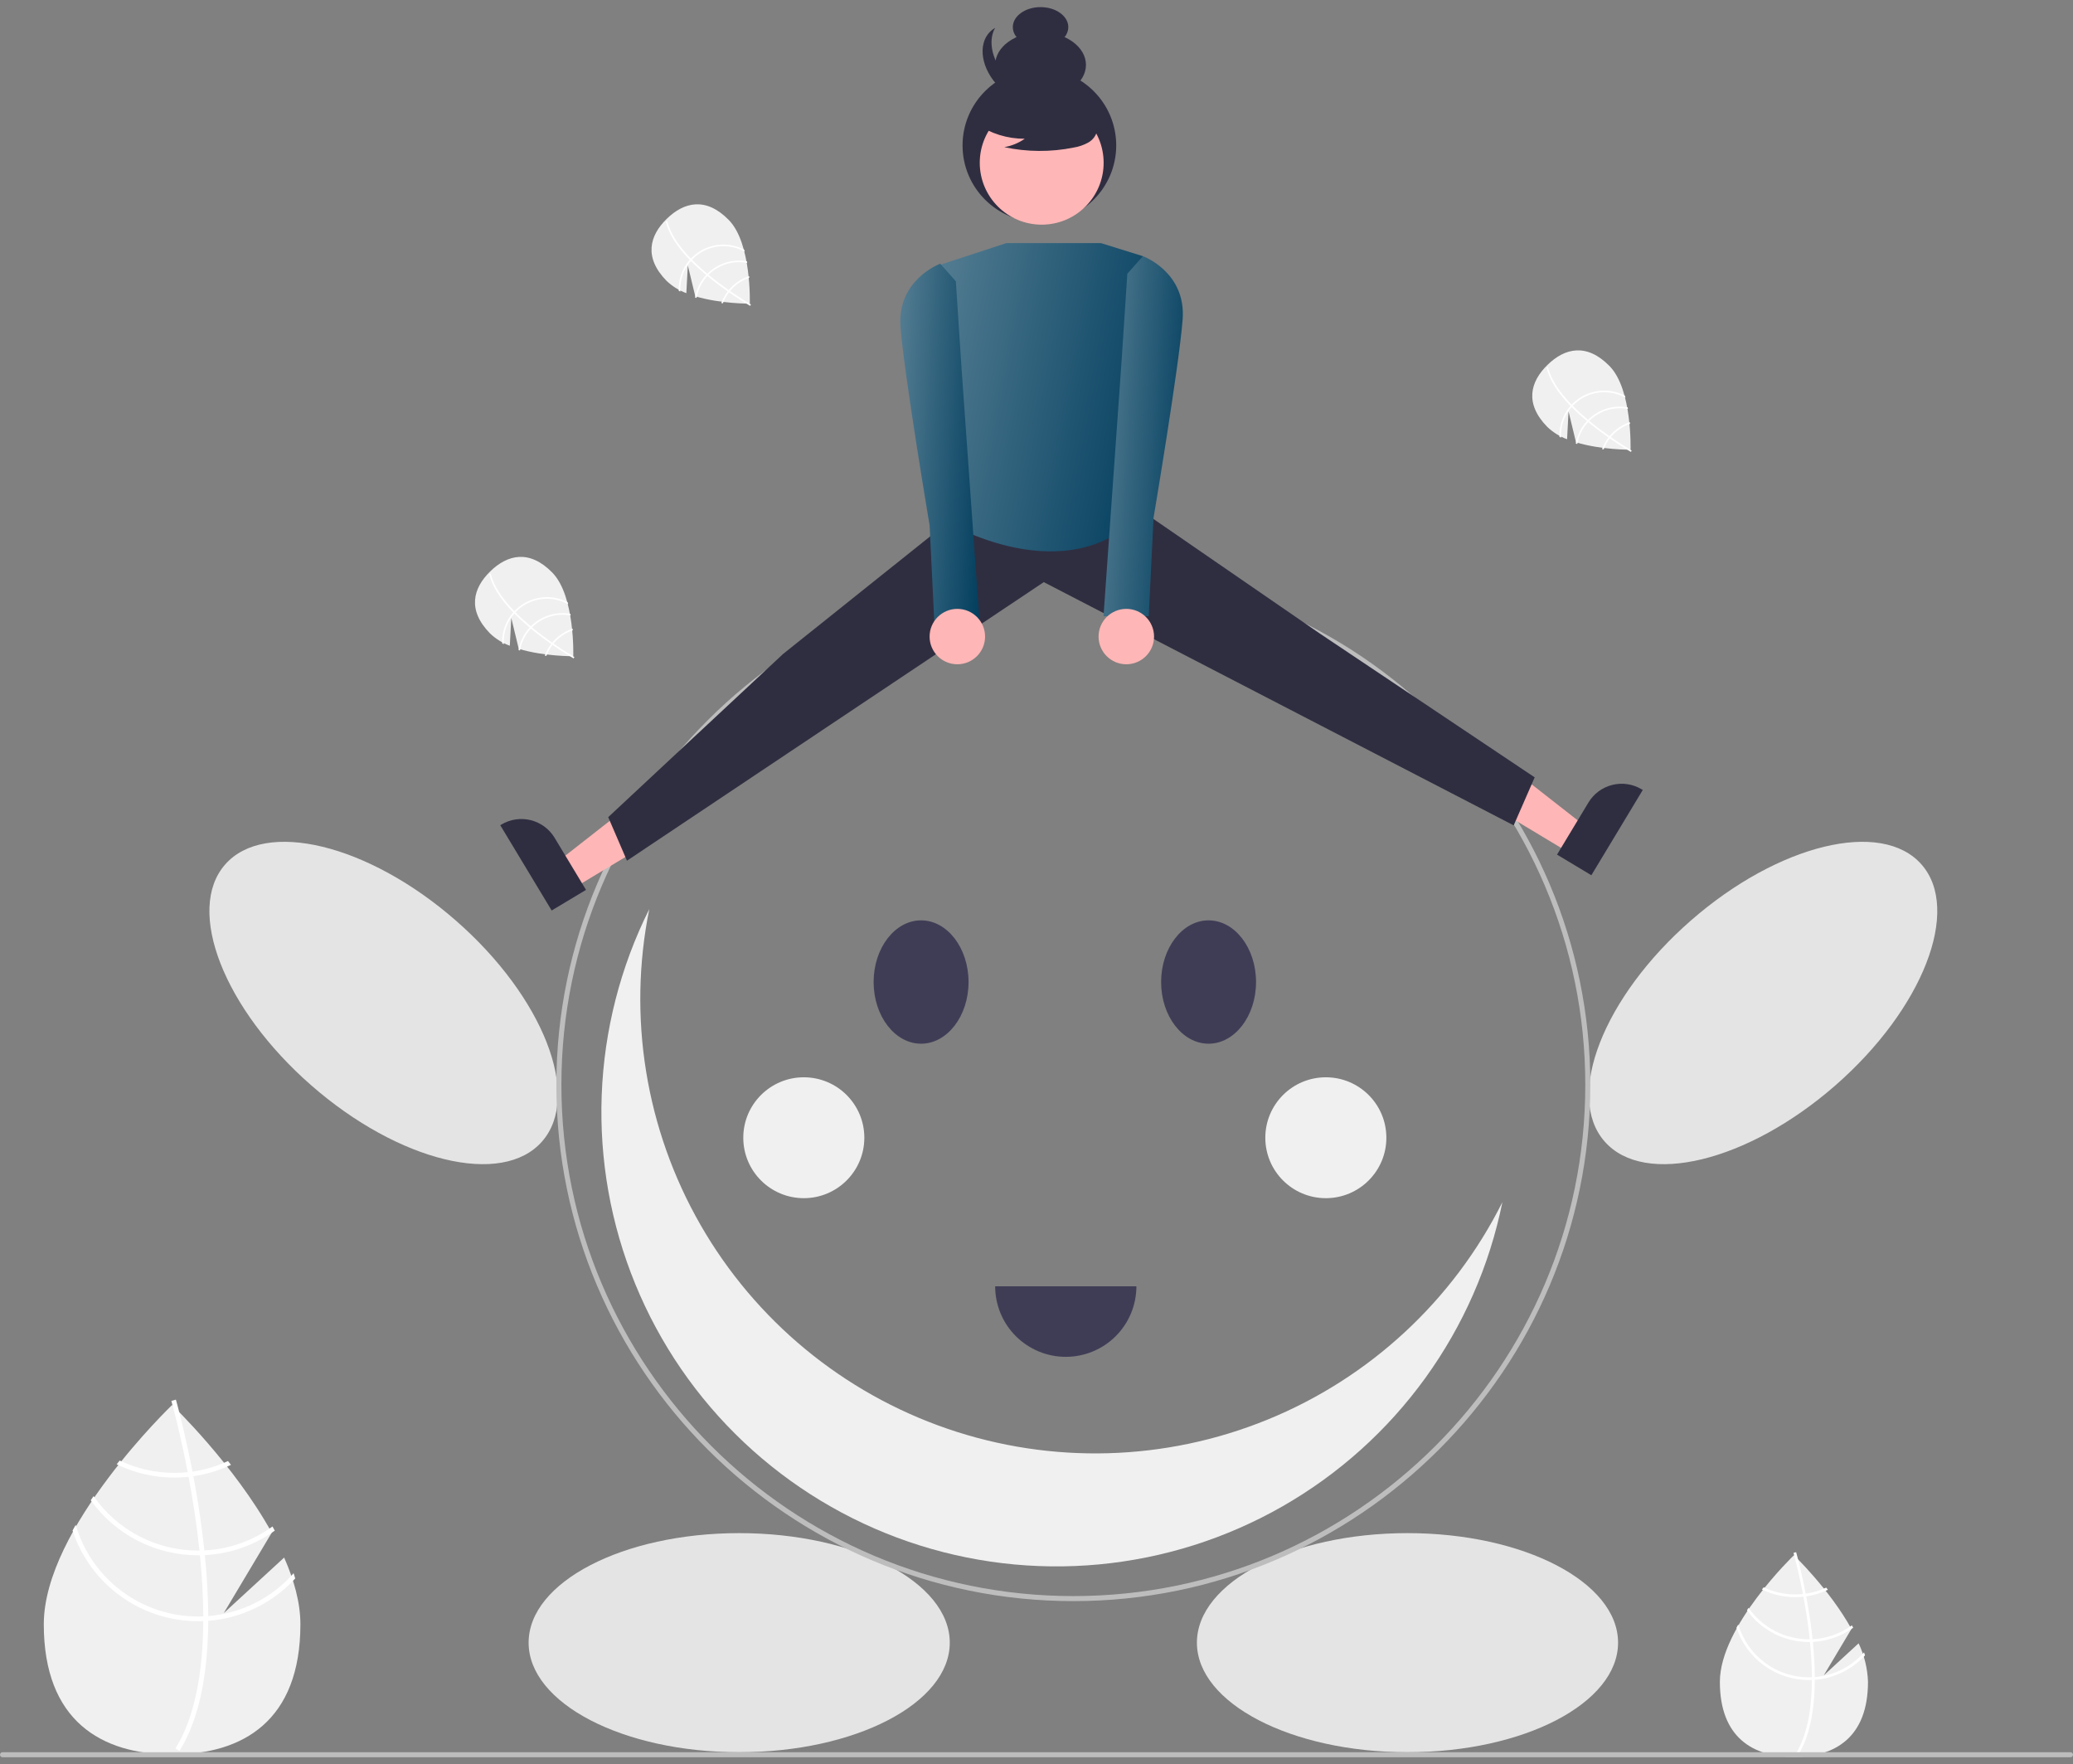 <svg width="255" height="217" viewBox="0 0 255 217" fill="none" xmlns="http://www.w3.org/2000/svg">
<rect x="0" y="0" width="255" height="217" fill="#808080" stroke="none"/>
<g clip-path="url(#clip0_115_26656)">
<path d="M228.628 202.111L224.34 206.053L227.748 200.343C225.063 195.481 220.671 191.279 220.671 191.279C220.671 191.279 211.561 199.995 211.561 206.846C211.561 213.696 215.64 216.088 220.671 216.088C225.703 216.088 229.782 213.696 229.782 206.846C229.726 205.205 229.333 203.594 228.628 202.111Z" fill="#F0F0F0"/>
<path d="M223.237 206.266V206.604C223.217 210.529 222.554 213.591 221.253 215.748C221.235 215.78 221.215 215.81 221.196 215.842L221.05 215.753L220.911 215.666C222.355 213.337 222.865 210.046 222.884 206.622C222.886 206.512 222.887 206.4 222.886 206.288C222.88 204.838 222.792 203.372 222.649 201.948C222.639 201.838 222.628 201.726 222.616 201.614C222.418 199.735 222.134 197.939 221.842 196.379C221.822 196.269 221.801 196.159 221.779 196.05C221.275 193.412 220.761 191.501 220.644 191.078C220.63 191.026 220.622 190.998 220.62 190.991L220.779 190.946L220.781 190.945L220.942 190.899C220.943 190.906 220.972 191.001 221.019 191.179C221.198 191.841 221.663 193.638 222.12 196.008C222.14 196.115 222.162 196.226 222.182 196.336C222.42 197.601 222.653 199.016 222.837 200.5C222.884 200.873 222.926 201.241 222.963 201.604C222.976 201.716 222.988 201.828 222.998 201.938C223.152 203.478 223.232 204.92 223.237 206.266Z" fill="white"/>
<path d="M222.119 196.008C222.007 196.023 221.893 196.038 221.778 196.05C221.464 196.082 221.149 196.099 220.833 196.099C219.489 196.1 218.162 195.801 216.949 195.223C216.879 195.311 216.808 195.4 216.736 195.49C218.012 196.112 219.414 196.434 220.833 196.433C221.17 196.433 221.507 196.415 221.841 196.38C221.955 196.368 222.069 196.353 222.181 196.336C223.107 196.203 224.008 195.931 224.852 195.529C224.78 195.437 224.709 195.346 224.641 195.258C223.842 195.631 222.992 195.883 222.119 196.008Z" fill="white"/>
<path d="M222.962 201.603C222.847 201.61 222.731 201.613 222.616 201.613C222.581 201.615 222.544 201.615 222.509 201.615C221.052 201.615 219.617 201.263 218.326 200.59C217.035 199.917 215.927 198.942 215.095 197.748C215.028 197.847 214.961 197.945 214.896 198.046C215.763 199.253 216.906 200.237 218.23 200.916C219.553 201.595 221.02 201.949 222.509 201.949C222.556 201.949 222.602 201.949 222.649 201.947C222.767 201.946 222.882 201.942 222.998 201.937C224.785 201.846 226.509 201.242 227.962 200.199C227.908 200.1 227.855 200.002 227.8 199.903C226.387 200.928 224.706 201.518 222.962 201.603Z" fill="white"/>
<path d="M223.237 206.265C223.119 206.275 223.002 206.282 222.885 206.287C222.759 206.292 222.634 206.295 222.508 206.295C220.551 206.293 218.648 205.658 217.082 204.485C215.517 203.312 214.374 201.665 213.825 199.789C213.75 199.924 213.675 200.058 213.603 200.194C214.221 202.065 215.415 203.694 217.013 204.849C218.612 206.005 220.535 206.628 222.508 206.63C222.634 206.63 222.759 206.628 222.883 206.621C223.002 206.618 223.119 206.611 223.237 206.603C225.604 206.418 227.812 205.342 229.415 203.592C229.38 203.469 229.34 203.347 229.299 203.223C227.752 204.986 225.577 206.077 223.237 206.265Z" fill="white"/>
<path d="M192.767 54.022L192.947 50.604L193.865 54.404C196.996 55.346 200.572 55.309 200.572 55.309C200.572 55.309 200.814 47.905 197.993 45.025C195.172 42.144 192.472 42.813 190.357 44.879C188.241 46.944 187.511 49.624 190.332 52.505C191.031 53.171 191.86 53.687 192.767 54.022Z" fill="#F0F0F0"/>
<path d="M193.323 50.062L193.184 49.92C191.576 48.262 190.594 46.702 190.253 45.261C190.248 45.24 190.244 45.219 190.238 45.198L190.336 45.176L190.43 45.155C190.782 46.727 191.923 48.32 193.325 49.767C193.37 49.815 193.415 49.862 193.462 49.909C194.061 50.516 194.702 51.096 195.348 51.636C195.398 51.679 195.449 51.721 195.5 51.763C196.357 52.472 197.216 53.11 197.981 53.646C198.035 53.684 198.089 53.722 198.143 53.759C199.441 54.661 200.444 55.253 200.668 55.383C200.694 55.399 200.71 55.408 200.713 55.41L200.665 55.494V55.496L200.616 55.581C200.612 55.578 200.561 55.55 200.469 55.495C200.121 55.29 199.185 54.725 198.017 53.916C197.964 53.88 197.91 53.842 197.856 53.804C197.235 53.37 196.554 52.871 195.866 52.322C195.692 52.184 195.523 52.047 195.359 51.91C195.307 51.868 195.256 51.826 195.206 51.783C194.507 51.199 193.88 50.626 193.323 50.062Z" fill="white"/>
<path d="M198.017 53.916C198.058 53.863 198.099 53.81 198.143 53.758C198.262 53.615 198.388 53.479 198.52 53.35C199.085 52.797 199.766 52.378 200.514 52.124C200.507 52.057 200.5 51.991 200.493 51.924C199.701 52.186 198.979 52.626 198.383 53.209C198.241 53.347 198.107 53.493 197.981 53.645C197.938 53.697 197.896 53.75 197.856 53.803C197.521 54.239 197.255 54.723 197.065 55.239C197.134 55.248 197.2 55.257 197.266 55.266C197.448 54.782 197.701 54.327 198.017 53.916Z" fill="white"/>
<path d="M195.359 51.909C195.405 51.859 195.452 51.81 195.5 51.763C195.514 51.748 195.53 51.732 195.545 51.718C196.157 51.12 196.905 50.679 197.725 50.432C198.545 50.185 199.413 50.14 200.254 50.3C200.242 50.231 200.229 50.162 200.215 50.093C199.353 49.942 198.468 49.997 197.631 50.255C196.795 50.513 196.033 50.966 195.407 51.577C195.387 51.597 195.368 51.616 195.349 51.636C195.3 51.685 195.253 51.733 195.206 51.783C194.492 52.555 194.016 53.517 193.835 54.552C193.898 54.571 193.961 54.591 194.025 54.61C194.197 53.599 194.66 52.66 195.359 51.909Z" fill="white"/>
<path d="M193.323 50.061C193.368 50.009 193.415 49.958 193.462 49.908C193.513 49.854 193.564 49.801 193.617 49.75C194.441 48.947 195.503 48.433 196.644 48.283C197.785 48.134 198.944 48.358 199.947 48.921C199.923 48.833 199.899 48.746 199.874 48.659C198.843 48.127 197.671 47.931 196.523 48.102C195.375 48.273 194.31 48.8 193.479 49.609C193.427 49.661 193.374 49.713 193.325 49.767C193.277 49.817 193.23 49.868 193.184 49.919C192.265 50.969 191.78 52.328 191.826 53.721C191.892 53.759 191.959 53.794 192.027 53.829C191.952 52.453 192.417 51.101 193.323 50.061Z" fill="white"/>
<path d="M62.712 79.42L62.892 76.002L63.81 79.802C66.941 80.744 70.518 80.708 70.518 80.708C70.518 80.708 70.76 73.303 67.939 70.423C65.118 67.543 62.417 68.212 60.302 70.277C58.186 72.343 57.456 75.023 60.277 77.903C60.977 78.57 61.805 79.086 62.712 79.42Z" fill="#F0F0F0"/>
<path d="M63.267 75.46L63.129 75.318C61.521 73.659 60.538 72.099 60.197 70.659C60.192 70.638 60.188 70.617 60.183 70.596L60.28 70.573L60.375 70.553C60.727 72.124 61.867 73.718 63.269 75.165C63.314 75.212 63.36 75.26 63.406 75.306C64.005 75.913 64.646 76.493 65.293 77.034C65.342 77.076 65.393 77.118 65.444 77.161C66.301 77.87 67.16 78.508 67.925 79.044C67.979 79.082 68.033 79.119 68.087 79.156C69.385 80.058 70.388 80.651 70.612 80.78C70.639 80.797 70.654 80.805 70.657 80.807L70.609 80.892V80.893L70.56 80.978C70.557 80.976 70.505 80.948 70.413 80.892C70.065 80.687 69.129 80.123 67.961 79.314C67.908 79.277 67.854 79.24 67.8 79.202C67.179 78.767 66.499 78.268 65.81 77.719C65.637 77.582 65.468 77.445 65.303 77.307C65.251 77.266 65.2 77.223 65.15 77.181C64.452 76.597 63.824 76.023 63.267 75.46Z" fill="white"/>
<path d="M67.961 79.314C68.002 79.262 68.044 79.209 68.087 79.156C68.206 79.014 68.332 78.878 68.465 78.748C69.029 78.196 69.71 77.777 70.458 77.522C70.451 77.456 70.445 77.39 70.438 77.322C69.645 77.585 68.923 78.024 68.327 78.608C68.185 78.746 68.051 78.892 67.925 79.044C67.882 79.096 67.84 79.149 67.8 79.202C67.465 79.638 67.199 80.122 67.01 80.638C67.078 80.647 67.145 80.656 67.21 80.665C67.392 80.18 67.645 79.725 67.961 79.314Z" fill="white"/>
<path d="M65.302 77.308C65.348 77.257 65.395 77.209 65.444 77.161C65.458 77.146 65.473 77.131 65.488 77.116C66.1 76.519 66.848 76.077 67.668 75.831C68.489 75.584 69.356 75.538 70.197 75.699C70.185 75.63 70.172 75.561 70.159 75.492C69.297 75.34 68.411 75.395 67.575 75.653C66.739 75.912 65.976 76.365 65.35 76.976C65.331 76.995 65.311 77.014 65.292 77.034C65.243 77.083 65.196 77.132 65.15 77.181C64.436 77.954 63.96 78.915 63.778 79.95C63.842 79.97 63.905 79.989 63.968 80.008C64.14 78.998 64.604 78.059 65.302 77.308Z" fill="white"/>
<path d="M63.267 75.461C63.313 75.408 63.359 75.358 63.406 75.307C63.457 75.254 63.509 75.201 63.561 75.149C64.385 74.347 65.447 73.832 66.588 73.683C67.729 73.533 68.888 73.757 69.891 74.32C69.867 74.232 69.844 74.145 69.818 74.059C68.788 73.526 67.615 73.331 66.467 73.501C65.319 73.672 64.254 74.199 63.424 75.008C63.371 75.06 63.319 75.112 63.269 75.166C63.221 75.216 63.174 75.267 63.129 75.319C62.209 76.368 61.724 77.727 61.771 79.121C61.836 79.158 61.904 79.193 61.971 79.229C61.896 77.852 62.361 76.501 63.267 75.461Z" fill="white"/>
<path d="M84.427 36.057L84.607 32.639L85.525 36.439C88.656 37.381 92.233 37.344 92.233 37.344C92.233 37.344 92.474 29.94 89.653 27.06C86.832 24.18 84.132 24.848 82.017 26.914C79.901 28.979 79.171 31.659 81.992 34.54C82.692 35.206 83.52 35.722 84.427 36.057Z" fill="#F0F0F0"/>
<path d="M84.983 32.097L84.844 31.955C83.236 30.297 82.254 28.737 81.913 27.296C81.908 27.275 81.904 27.254 81.898 27.233L81.996 27.211L82.09 27.19C82.442 28.762 83.583 30.355 84.985 31.802C85.03 31.85 85.075 31.897 85.122 31.944C85.721 32.551 86.362 33.131 87.008 33.672C87.058 33.714 87.109 33.756 87.16 33.798C88.017 34.507 88.876 35.145 89.641 35.681C89.695 35.72 89.749 35.757 89.803 35.794C91.101 36.696 92.104 37.288 92.328 37.418C92.355 37.434 92.37 37.443 92.373 37.445L92.325 37.529V37.531L92.276 37.616C92.273 37.614 92.221 37.585 92.129 37.53C91.781 37.325 90.845 36.761 89.677 35.952C89.624 35.915 89.57 35.877 89.516 35.839C88.895 35.405 88.215 34.906 87.526 34.357C87.353 34.22 87.183 34.082 87.019 33.945C86.967 33.903 86.916 33.861 86.866 33.819C86.167 33.235 85.54 32.661 84.983 32.097Z" fill="white"/>
<path d="M89.676 35.951C89.717 35.898 89.758 35.845 89.802 35.793C89.921 35.651 90.047 35.514 90.179 35.385C90.744 34.833 91.425 34.413 92.173 34.159C92.166 34.093 92.159 34.026 92.153 33.959C91.36 34.221 90.638 34.661 90.042 35.244C89.9 35.383 89.766 35.528 89.64 35.681C89.597 35.732 89.555 35.785 89.515 35.838C89.18 36.274 88.914 36.758 88.725 37.274C88.793 37.283 88.859 37.292 88.925 37.301C89.107 36.817 89.36 36.362 89.676 35.951Z" fill="white"/>
<path d="M87.018 33.944C87.064 33.894 87.111 33.845 87.159 33.798C87.174 33.783 87.189 33.767 87.204 33.753C87.816 33.155 88.564 32.714 89.384 32.467C90.204 32.22 91.072 32.175 91.913 32.335C91.901 32.267 91.888 32.197 91.874 32.129C91.013 31.977 90.127 32.032 89.291 32.29C88.454 32.548 87.692 33.002 87.066 33.612C87.046 33.632 87.027 33.651 87.008 33.671C86.959 33.72 86.912 33.769 86.865 33.818C86.151 34.59 85.675 35.552 85.494 36.587C85.557 36.606 85.62 36.626 85.684 36.645C85.856 35.634 86.32 34.696 87.018 33.944Z" fill="white"/>
<path d="M84.982 32.097C85.028 32.045 85.074 31.994 85.121 31.944C85.172 31.89 85.223 31.837 85.276 31.786C86.1 30.983 87.162 30.469 88.303 30.32C89.444 30.17 90.603 30.394 91.606 30.957C91.582 30.869 91.559 30.782 91.533 30.695C90.502 30.163 89.33 29.968 88.182 30.138C87.034 30.309 85.969 30.836 85.138 31.645C85.086 31.697 85.034 31.749 84.984 31.803C84.936 31.853 84.889 31.904 84.843 31.956C83.924 33.005 83.439 34.364 83.486 35.758C83.551 35.795 83.618 35.83 83.686 35.865C83.611 34.489 84.076 33.137 84.982 32.097Z" fill="white"/>
<path d="M34.954 191.564L27.525 198.393L33.429 188.502C28.778 180.08 21.17 172.801 21.17 172.801C21.17 172.801 5.387 187.899 5.387 199.767C5.387 211.635 12.453 215.779 21.17 215.779C29.887 215.779 36.953 211.635 36.953 199.767C36.953 197.125 36.17 194.324 34.954 191.564Z" fill="#F0F0F0"/>
<path d="M25.614 198.763V199.348C25.579 206.148 24.43 211.453 22.177 215.189C22.145 215.244 22.11 215.296 22.078 215.351L21.826 215.198L21.585 215.047C24.085 211.013 24.97 205.311 25.002 199.38C25.005 199.189 25.007 198.994 25.005 198.8C24.996 196.29 24.842 193.75 24.596 191.282C24.578 191.091 24.558 190.897 24.538 190.703C24.195 187.448 23.702 184.338 23.198 181.636C23.163 181.445 23.125 181.253 23.087 181.065C22.214 176.495 21.324 173.185 21.121 172.452C21.098 172.363 21.083 172.313 21.08 172.302L21.356 172.224L21.358 172.221L21.637 172.143C21.64 172.154 21.689 172.319 21.77 172.626C22.081 173.773 22.887 176.886 23.679 180.993C23.714 181.178 23.752 181.369 23.786 181.56C24.198 183.753 24.601 186.203 24.92 188.774C25.002 189.42 25.074 190.057 25.138 190.686C25.161 190.88 25.181 191.074 25.199 191.265C25.466 193.932 25.604 196.432 25.614 198.763Z" fill="white"/>
<path d="M23.679 180.992C23.484 181.018 23.287 181.044 23.087 181.064C22.544 181.12 21.997 181.148 21.451 181.148C19.123 181.151 16.823 180.633 14.722 179.631C14.6 179.784 14.478 179.938 14.354 180.094C16.564 181.171 18.991 181.73 21.451 181.728C22.034 181.727 22.617 181.696 23.197 181.635C23.395 181.615 23.592 181.589 23.786 181.56C25.39 181.33 26.95 180.858 28.412 180.161C28.288 180.002 28.166 179.845 28.047 179.692C26.663 180.338 25.191 180.776 23.679 180.992Z" fill="white"/>
<path d="M25.139 190.686C24.939 190.698 24.738 190.703 24.538 190.703C24.477 190.706 24.414 190.706 24.353 190.706C21.83 190.706 19.344 190.097 17.108 188.931C14.871 187.764 12.95 186.075 11.509 184.008C11.393 184.179 11.277 184.35 11.164 184.523C12.666 186.615 14.646 188.32 16.94 189.496C19.233 190.672 21.774 191.285 24.353 191.286C24.434 191.286 24.515 191.286 24.596 191.283C24.799 191.28 25 191.274 25.2 191.265C28.297 191.107 31.282 190.061 33.8 188.253C33.707 188.083 33.614 187.912 33.518 187.741C31.072 189.516 28.16 190.539 25.139 190.686Z" fill="white"/>
<path d="M25.613 198.762C25.41 198.78 25.207 198.791 25.004 198.8C24.787 198.808 24.569 198.814 24.352 198.814C20.961 198.81 17.663 197.71 14.952 195.678C12.24 193.646 10.261 190.792 9.31 187.543C9.179 187.778 9.049 188.009 8.924 188.244C9.995 191.485 12.063 194.308 14.832 196.309C17.602 198.311 20.933 199.39 24.352 199.393C24.569 199.393 24.787 199.391 25.001 199.379C25.207 199.373 25.41 199.362 25.613 199.347C29.715 199.027 33.54 197.162 36.316 194.131C36.255 193.917 36.186 193.706 36.116 193.491C33.435 196.545 29.668 198.436 25.613 198.762Z" fill="white"/>
<path d="M225.764 133.498C236.53 124.092 241.279 111.927 236.371 106.327C231.464 100.727 218.757 103.813 207.991 113.219C197.225 122.625 192.476 134.79 197.383 140.39C202.291 145.99 214.997 142.904 225.764 133.498Z" fill="#E4E4E4"/>
<path d="M66.681 140.389C71.589 134.789 66.84 122.624 56.073 113.218C45.307 103.812 32.601 100.727 27.693 106.327C22.785 111.927 27.534 124.092 38.301 133.498C49.067 142.904 61.773 145.989 66.681 140.389Z" fill="#E4E4E4"/>
<path d="M90.929 215.506C105.235 215.506 116.832 209.473 116.832 202.032C116.832 194.591 105.235 188.559 90.929 188.559C76.623 188.559 65.025 194.591 65.025 202.032C65.025 209.473 76.623 215.506 90.929 215.506Z" fill="#E4E4E4"/>
<path d="M173.136 215.506C187.442 215.506 199.039 209.473 199.039 202.032C199.039 194.591 187.442 188.559 173.136 188.559C158.83 188.559 147.232 194.591 147.232 202.032C147.232 209.473 158.83 215.506 173.136 215.506Z" fill="#E4E4E4"/>
<path d="M132.032 196.922C96.966 196.922 68.438 168.438 68.438 133.426C68.438 98.414 96.966 69.93 132.032 69.93C167.099 69.93 195.627 98.414 195.627 133.426C195.627 168.438 167.099 196.922 132.032 196.922ZM132.032 70.549C97.308 70.549 69.058 98.755 69.058 133.426C69.058 168.096 97.308 196.302 132.032 196.302C166.757 196.302 195.007 168.096 195.007 133.426C195.007 98.755 166.757 70.549 132.032 70.549Z" fill="#BDBDBD"/>
<path d="M116.53 175.716C103.7 171.309 92.911 162.399 86.167 150.644C79.424 138.89 77.185 125.09 79.868 111.811C76.309 118.931 74.314 126.729 74.016 134.681C73.719 142.634 75.126 150.559 78.144 157.924C81.162 165.29 85.72 171.928 91.514 177.392C97.309 182.857 104.205 187.023 111.742 189.612C119.279 192.201 127.283 193.152 135.219 192.403C143.154 191.654 150.837 189.221 157.755 185.268C164.672 181.315 170.664 175.932 175.33 169.479C179.996 163.027 183.227 155.654 184.809 147.854C178.742 159.971 168.474 169.476 155.915 174.6C143.356 179.725 129.36 180.122 116.53 175.716Z" fill="#F0F0F0"/>
<path d="M113.302 128.365C110.083 128.365 107.464 124.963 107.464 120.78C107.464 116.597 110.083 113.194 113.302 113.194C116.521 113.194 119.141 116.597 119.141 120.78C119.141 124.963 116.521 128.365 113.302 128.365Z" fill="#3F3D56"/>
<path d="M148.667 128.365C145.448 128.365 142.829 124.963 142.829 120.78C142.829 116.597 145.448 113.194 148.667 113.194C151.887 113.194 154.506 116.597 154.506 120.78C154.506 124.963 151.887 128.365 148.667 128.365Z" fill="#3F3D56"/>
<path d="M128 12.008C131.084 12.008 133.584 10.206 133.584 7.982C133.584 5.758 131.084 3.955 128 3.955C124.916 3.955 122.416 5.758 122.416 7.982C122.416 10.206 124.916 12.008 128 12.008Z" fill="#2F2E41"/>
<path d="M127.999 5.796C129.884 5.796 131.412 4.695 131.412 3.336C131.412 1.977 129.884 0.875 127.999 0.875C126.115 0.875 124.587 1.977 124.587 3.336C124.587 4.695 126.115 5.796 127.999 5.796Z" fill="#2F2E41"/>
<path d="M123.984 9.59C122.063 7.673 121.456 5.087 122.414 3.423C122.186 3.552 121.976 3.711 121.791 3.896C120.216 5.468 120.707 8.508 122.887 10.685C125.068 12.863 128.113 13.353 129.687 11.78C129.872 11.595 130.031 11.386 130.161 11.158C128.495 12.115 125.905 11.508 123.984 9.59Z" fill="#2F2E41"/>
<path d="M70.52 109.255L68.559 106.002L80.194 96.9L83.088 101.702L70.52 109.255Z" fill="#FFB6B6"/>
<path d="M67.862 111.983L61.538 101.493L61.671 101.413C62.756 100.761 64.055 100.566 65.284 100.871C66.512 101.176 67.569 101.955 68.222 103.038L68.222 103.039L72.085 109.446L67.862 111.983Z" fill="#2F2E41"/>
<path d="M193.096 104.92L195.057 101.666L183.422 92.564L180.527 97.366L193.096 104.92Z" fill="#FFB6B6"/>
<path d="M191.531 105.11L195.394 98.703L195.394 98.702C196.047 97.62 197.104 96.84 198.332 96.535C199.561 96.23 200.86 96.425 201.945 97.077L202.078 97.157L195.754 107.647L191.531 105.11Z" fill="#2F2E41"/>
<path d="M117.055 61.501L116.314 64.455L96.327 80.431L74.816 100.502L77.124 105.858L128.396 71.596L186.199 101.512L188.782 95.607L162.404 77.953L140.589 62.933L117.055 61.501Z" fill="#2F2E41"/>
<path d="M123.786 29.9L115.146 32.73L116.314 64.15C116.314 64.15 131.339 73.157 140.589 62.933V31.507L135.43 29.9H123.786Z" fill="url(#paint0_linear_115_26656)"/>
<path d="M138.672 33.666L140.589 31.506C140.589 31.506 145.92 33.45 145.476 39.285C145.031 45.12 141.898 63.679 141.898 63.679L141.308 75.784H135.743L137.961 44.478L138.672 33.666Z" fill="url(#paint1_linear_115_26656)"/>
<path d="M117.577 34.596L115.659 32.435C115.659 32.435 110.328 34.38 110.772 40.215C111.217 46.05 114.35 64.608 114.35 64.608L114.94 76.714H120.505L118.287 45.408L117.577 34.596Z" fill="url(#paint2_linear_115_26656)"/>
<path d="M117.762 81.699C119.647 81.699 121.174 80.174 121.174 78.292C121.174 76.41 119.647 74.885 117.762 74.885C115.877 74.885 114.35 76.41 114.35 78.292C114.35 80.174 115.877 81.699 117.762 81.699Z" fill="#FFB6B6"/>
<path d="M138.547 81.699C140.432 81.699 141.96 80.174 141.96 78.292C141.96 76.41 140.432 74.885 138.547 74.885C136.663 74.885 135.135 76.41 135.135 78.292C135.135 80.174 136.663 81.699 138.547 81.699Z" fill="#FFB6B6"/>
<path d="M127.855 27.32C133.074 27.32 137.306 23.096 137.306 17.884C137.306 12.673 133.074 8.448 127.855 8.448C122.635 8.448 118.404 12.673 118.404 17.884C118.404 23.096 122.635 27.32 127.855 27.32Z" fill="#2F2E41"/>
<path d="M128.14 27.631C132.348 27.631 135.759 24.225 135.759 20.023C135.759 15.822 132.348 12.416 128.14 12.416C123.932 12.416 120.521 15.822 120.521 20.023C120.521 24.225 123.932 27.631 128.14 27.631Z" fill="#FFB6B6"/>
<path d="M120.134 15.239C121.875 16.437 123.941 17.075 126.056 17.066C125.302 17.588 124.443 17.941 123.539 18.1C126.351 18.702 129.256 18.719 132.074 18.148C132.701 18.048 133.305 17.84 133.861 17.535C134.138 17.381 134.38 17.17 134.57 16.916C134.76 16.662 134.894 16.372 134.964 16.062C135.151 14.994 134.318 14.024 133.452 13.37C132.125 12.384 130.596 11.705 128.974 11.381C127.353 11.057 125.679 11.098 124.075 11.499C123.028 11.77 121.979 12.226 121.298 13.066C120.618 13.906 120.417 15.201 121.065 16.066L120.134 15.239Z" fill="#2F2E41"/>
<path d="M254.69 216.125H0.31C0.228 216.125 0.149 216.093 0.091 216.035C0.033 215.977 0 215.898 0 215.816C0 215.733 0.033 215.655 0.091 215.597C0.149 215.538 0.228 215.506 0.31 215.506H254.69C254.772 215.506 254.851 215.538 254.909 215.597C254.967 215.655 255 215.733 255 215.816C255 215.898 254.967 215.977 254.909 216.035C254.851 216.093 254.772 216.125 254.69 216.125Z" fill="#BDBDBD"/>
<path d="M122.416 158.204C122.416 160.504 123.331 162.71 124.96 164.337C126.589 165.963 128.798 166.877 131.102 166.877C133.406 166.877 135.615 165.963 137.244 164.337C138.873 162.71 139.788 160.504 139.788 158.204H122.416Z" fill="#3F3D56"/>
<path d="M163.092 147.363C167.204 147.363 170.537 144.035 170.537 139.93C170.537 135.824 167.204 132.496 163.092 132.496C158.98 132.496 155.646 135.824 155.646 139.93C155.646 144.035 158.98 147.363 163.092 147.363Z" fill="#F0F0F0"/>
<path d="M98.877 147.363C102.989 147.363 106.322 144.035 106.322 139.93C106.322 135.824 102.989 132.496 98.877 132.496C94.765 132.496 91.432 135.824 91.432 139.93C91.432 144.035 94.765 147.363 98.877 147.363Z" fill="#F0F0F0"/>
</g>
<defs>
<linearGradient id="paint0_linear_115_26656" x1="140.589" y1="67.816" x2="108.967" y2="61.663" gradientUnits="userSpaceOnUse">
<stop stop-color="#023E5E"/>
<stop offset="1" stop-color="#557E93"/>
</linearGradient>
<linearGradient id="paint1_linear_115_26656" x1="145.502" y1="75.784" x2="132.965" y2="74.983" gradientUnits="userSpaceOnUse">
<stop stop-color="#023E5E"/>
<stop offset="1" stop-color="#557E93"/>
</linearGradient>
<linearGradient id="paint2_linear_115_26656" x1="120.505" y1="76.714" x2="107.968" y2="75.913" gradientUnits="userSpaceOnUse">
<stop stop-color="#023E5E"/>
<stop offset="1" stop-color="#557E93"/>
</linearGradient>
<clipPath id="clip0_115_26656">
<rect width="255" height="215.25" fill="white" transform="translate(0 0.875)"/>
</clipPath>
</defs>
</svg>

